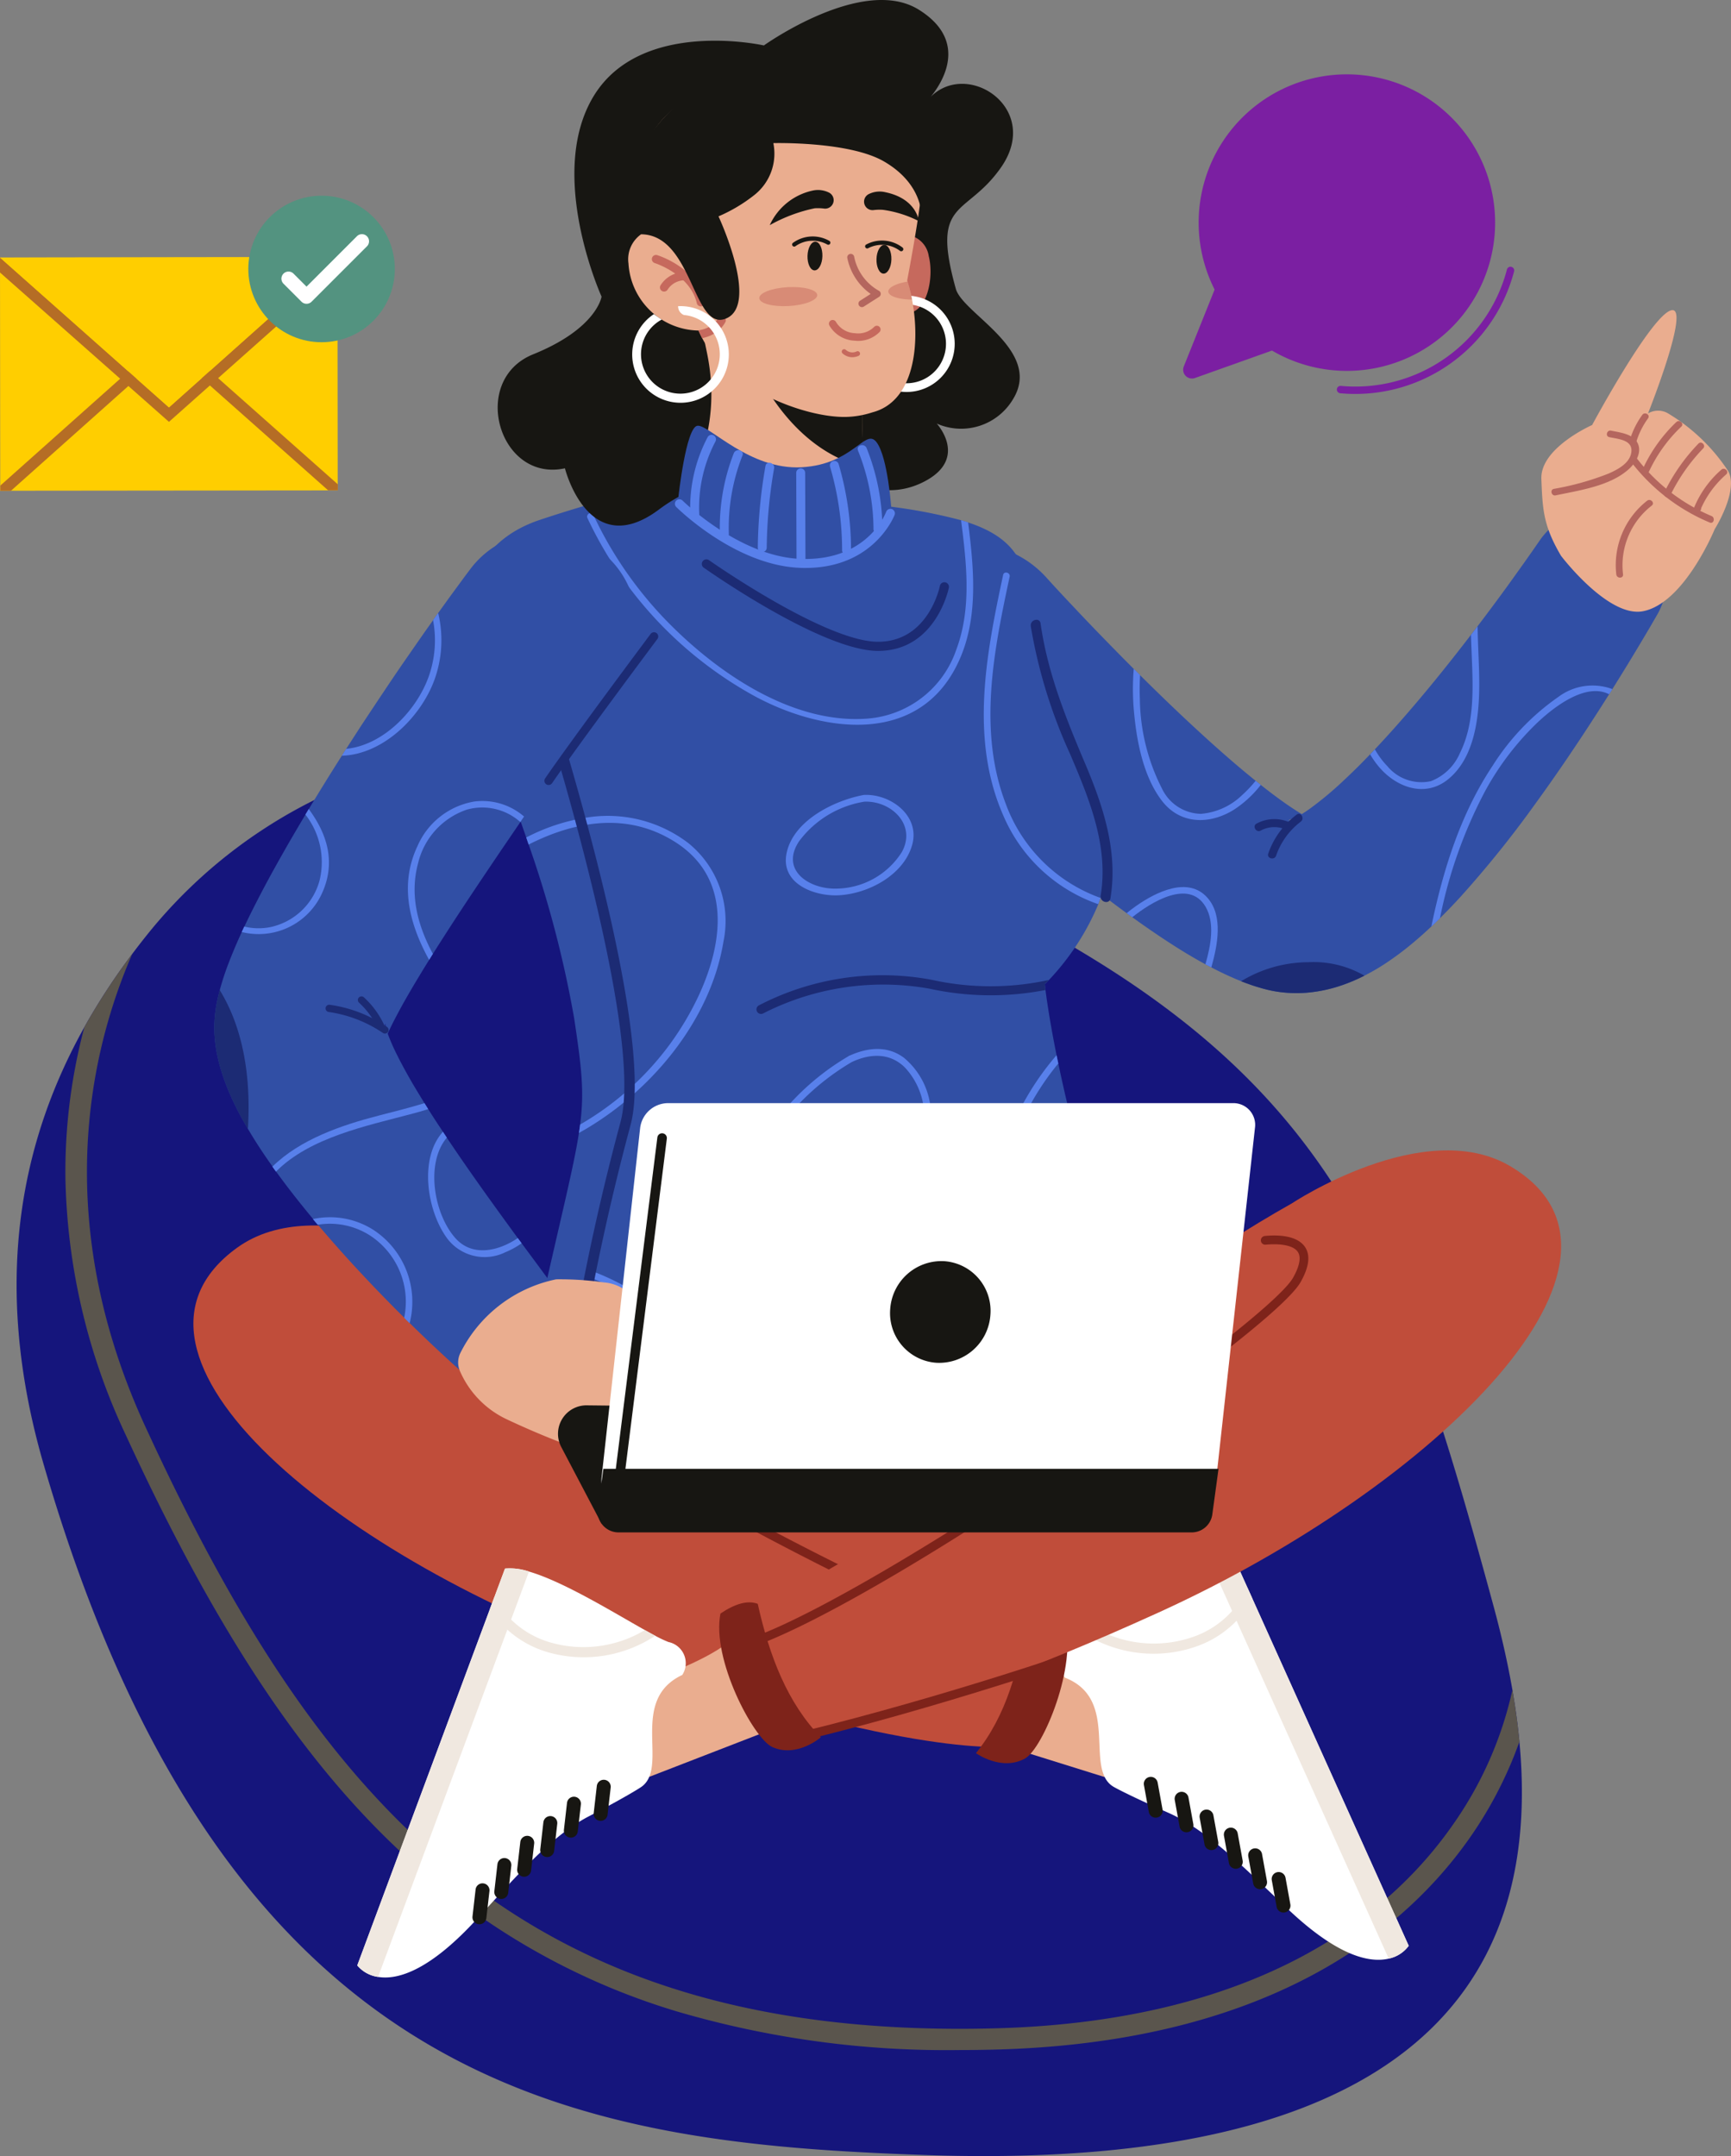 <svg xmlns="http://www.w3.org/2000/svg" width="167.327" height="208.361" viewBox="0 0 167.327 208.361">
  <rect x="0" y="0" width="167.327" height="208.361" fill="#808080" stroke="none"/>
  <g id="t2-02" transform="translate(-284.032 -3457)">
    <g id="Group_137454" data-name="Group 137454" transform="translate(284.032 3457)">
      <g id="Group_137062" data-name="Group 137062" transform="translate(114.369 7.183)">
        <g id="Group_137061" data-name="Group 137061">
          <g id="Group_137054" data-name="Group 137054" transform="translate(1.494)">
            <g id="Group_137053" data-name="Group 137053">
              <path id="Path_151857" data-name="Path 151857" d="M463.468,241.178a14.329,14.329,0,1,1-11.252-16.855A14.329,14.329,0,0,1,463.468,241.178Z" transform="translate(-435.082 -224.045)" fill="#7b1fa2"/>
            </g>
          </g>
          <g id="Group_137056" data-name="Group 137056" transform="translate(8.504 9.008)">
            <g id="Group_137055" data-name="Group 137055">
              <path id="Path_151858" data-name="Path 151858" d="M446.462,246.6a1.427,1.427,0,0,1-.278-.028,1.387,1.387,0,0,1-.956-.727l-1.6-3.118a1.386,1.386,0,1,1,2.468-1.263l.806,1.577,9.474-7.885a1.386,1.386,0,0,1,1.773,2.131l-10.806,8.992A1.382,1.382,0,0,1,446.462,246.6Z" transform="translate(-443.48 -234.836)" fill="#7b1fa2"/>
            </g>
          </g>
          <g id="Group_137058" data-name="Group 137058" transform="translate(14.858 18.596)">
            <g id="Group_137057" data-name="Group 137057">
              <path id="Path_151859" data-name="Path 151859" d="M467.878,246.322a.357.357,0,0,1,.345.448,15.867,15.867,0,0,1-16.793,11.779.369.369,0,0,1-.336-.312.354.354,0,0,1,.384-.4,15.155,15.155,0,0,0,16.056-11.25.356.356,0,0,1,.344-.268Z" transform="translate(-451.092 -246.322)" fill="#7b1fa2"/>
            </g>
          </g>
          <g id="Group_137060" data-name="Group 137060" transform="translate(0 19.322)">
            <g id="Group_137059" data-name="Group 137059">
              <path id="Path_151860" data-name="Path 151860" d="M436.928,247.192l-3.572,8.906a.853.853,0,0,0,1.079,1.121l9.47-3.377Z" transform="translate(-433.293 -247.192)" fill="#7b1fa2"/>
            </g>
          </g>
        </g>
      </g>
      <g id="Group_137077" data-name="Group 137077" transform="translate(0 18.913)">
        <g id="Group_137074" data-name="Group 137074" transform="translate(0 5.93)">
          <g id="Group_137063" data-name="Group 137063" transform="translate(0 0)">
            <rect id="Rectangle_35531" data-name="Rectangle 35531" width="32.622" height="22.534" transform="matrix(1, -0.001, 0.001, 1, 0, 0.047)" fill="#ffce00"/>
          </g>
          <g id="Group_137065" data-name="Group 137065" transform="translate(0.001 0.001)">
            <g id="Group_137064" data-name="Group 137064">
              <path id="Path_151861" data-name="Path 151861" d="M296.284,245.249l0,1.445,16.331,14.432,16.29-14.479,0-1.445-16.289,14.529Z" transform="translate(-296.284 -245.202)" fill="#b56d25"/>
            </g>
          </g>
          <g id="Group_137068" data-name="Group 137068" transform="translate(19.47 10.89)">
            <g id="Group_137067" data-name="Group 137067">
              <g id="Group_137066" data-name="Group 137066">
                <path id="Path_151862" data-name="Path 151862" d="M319.608,259.037l12.239,10.855h.945v-.574l-12.482-11.069Z" transform="translate(-319.608 -258.247)" fill="#b56d25"/>
              </g>
            </g>
          </g>
          <g id="Group_137071" data-name="Group 137071" transform="translate(0.032 10.901)">
            <g id="Group_137070" data-name="Group 137070">
              <g id="Group_137069" data-name="Group 137069">
                <path id="Path_151863" data-name="Path 151863" d="M296.321,269.442v.5l1.03,0,12.208-10.89-.7-.788Z" transform="translate(-296.321 -258.26)" fill="#b56d25"/>
              </g>
            </g>
          </g>
          <g id="Group_137073" data-name="Group 137073" transform="translate(0.001)">
            <g id="Group_137072" data-name="Group 137072">
              <path id="Path_151864" data-name="Path 151864" d="M328.906,245.2l-16.29,14.53-16.332-14.483Z" transform="translate(-296.284 -245.201)" fill="#ffce00"/>
            </g>
          </g>
        </g>
        <g id="Group_137076" data-name="Group 137076" transform="translate(24.005)">
          <circle id="Ellipse_5063" data-name="Ellipse 5063" cx="7.08" cy="7.08" r="7.08" fill="#539380"/>
          <g id="Group_137075" data-name="Group 137075" transform="translate(3.208 3.716)">
            <path id="Path_151865" data-name="Path 151865" d="M331.3,249.276h0a.686.686,0,0,1-.485-.2l-1.735-1.735a.687.687,0,1,1,.972-.971l1.249,1.25,4.869-4.869a.687.687,0,0,1,.972.972l-5.355,5.354A.687.687,0,0,1,331.3,249.276Z" transform="translate(-328.883 -242.548)" fill="#fff"/>
          </g>
        </g>
      </g>
      <g id="Group_137081" data-name="Group 137081" transform="translate(1.605 72.299)">
        <g id="Group_137078" data-name="Group 137078">
          <path id="Path_151866" data-name="Path 151866" d="M385.975,438.01c-33.14-1.163-67.416-5.683-85.158-66.749-5.274-18.153-1.843-31.9,3.945-42.259a62.945,62.945,0,0,1,4.627-7.071l0,0q.917-1.221,1.851-2.362a48.229,48.229,0,0,1,53.913-14.556c10.8,3.934,24.644,9.754,36.991,17.32,24.809,15.2,30.628,32.538,38.733,62.273.7,2.553,1.392,5.416,1.92,8.456.283,1.626.518,3.3.678,5.008C445.274,417.082,437.94,439.837,385.975,438.01Z" transform="translate(-298.206 -302.05)" fill="#15157c"/>
        </g>
        <g id="Group_137080" data-name="Group 137080" transform="translate(4.717 19.88)">
          <g id="Group_137079" data-name="Group 137079">
            <path id="Path_151867" data-name="Path 151867" d="M444.411,402a39.063,39.063,0,0,1-4.756,9.23c-6.267,8.979-19.316,19.828-45.895,20.528q-1.754.046-3.463.046A92.53,92.53,0,0,1,363,428.082a66.739,66.739,0,0,1-22.847-12.057c-11.386-9.186-20.77-22.626-30.42-43.574a60.928,60.928,0,0,1-5.875-24.924,54.34,54.34,0,0,1,1.836-14.59,62.945,62.945,0,0,1,4.627-7.071c-.411.95-.81,1.942-1.188,2.978-3.472,9.521-5.862,24.667,2.467,42.745,16.94,36.768,36.585,59.309,82.1,58.117,25.72-.676,38.267-11.059,44.26-19.652A36.081,36.081,0,0,0,443.733,397C444.016,398.622,444.251,400.3,444.411,402Z" transform="translate(-303.857 -325.866)" fill="#5a554d"/>
          </g>
        </g>
      </g>
      <g id="Group_137441" data-name="Group 137441" transform="translate(18.695 0)">
        <g id="Group_137085" data-name="Group 137085" transform="translate(25.209 114.079)">
          <g id="Group_137084" data-name="Group 137084">
            <g id="Group_137083" data-name="Group 137083">
              <g id="Group_137082" data-name="Group 137082">
                <path id="Path_151868" data-name="Path 151868" d="M376.756,385.153a25.127,25.127,0,0,0,6.858,3.074c18.635,5.929,35.722-3.641,35.722-3.641,1.033-5.1.394-10.9-1.326-13.026a1.871,1.871,0,0,0,.182-1.655l17.151-17.8c-9.752,8.082-21.816,10.727-31.208,16.4h0c-2.706,1.634-5.14,3.075-6.923,4.077-2.72,1.527-6.193,1.677-9.6,1.208a46.791,46.791,0,0,1-12.995-4.185s-21.358-9.681-25.362-9.358C346.142,360.5,362.9,377.99,376.756,385.153Z" transform="translate(-348.878 -352.101)" fill="#c04d3a"/>
              </g>
            </g>
          </g>
        </g>
        <g id="Group_137165" data-name="Group 137165" transform="translate(0 118.43)">
          <g id="Group_137155" data-name="Group 137155" transform="translate(75.09 32.29)">
            <g id="Group_137086" data-name="Group 137086" transform="translate(0 7.967)">
              <path id="Path_151869" data-name="Path 151869" d="M419.639,408.9s-5.5-1.579-7.186-3.364l-3.82,8.994,13,4.059S421.819,410.691,419.639,408.9Z" transform="translate(-408.634 -405.54)" fill="#eaad8f"/>
            </g>
            <g id="Group_137154" data-name="Group 137154" transform="translate(8.742)">
              <g id="Group_137088" data-name="Group 137088">
                <g id="Group_137087" data-name="Group 137087">
                  <path id="Path_151870" data-name="Path 151870" d="M452.753,433.318,435.943,396a5.727,5.727,0,0,0-2.294.443c-3.261,1.189-7.845,4.464-10.8,6.388-.344.227-.667.434-.962.615a11.956,11.956,0,0,1-1.247.7,2.087,2.087,0,0,0-1.114,3.261c5.4,2.108,1.777,8.885,4.723,10.56,0,0,1.255.728,5.255,2.49s8.029,6.007,11.756,9.487c4.808,4.5,7.828,5.023,9.559,4.613A3.2,3.2,0,0,0,452.753,433.318Z" transform="translate(-419.107 -395.996)" fill="#fff"/>
                </g>
              </g>
              <g id="Group_137089" data-name="Group 137089" transform="translate(14.542)">
                <path id="Path_151871" data-name="Path 151871" d="M455.632,433.318,438.822,396a5.727,5.727,0,0,0-2.294.443l17.17,38.111A3.2,3.2,0,0,0,455.632,433.318Z" transform="translate(-436.528 -395.996)" fill="#f0e8e0"/>
              </g>
              <g id="Group_137099" data-name="Group 137099" transform="translate(2.78 2.707)">
                <g id="Group_137098" data-name="Group 137098">
                  <g id="Group_137097" data-name="Group 137097">
                    <g id="Group_137096" data-name="Group 137096">
                      <g id="Group_137095" data-name="Group 137095">
                        <g id="Group_137094" data-name="Group 137094">
                          <g id="Group_137093" data-name="Group 137093">
                            <g id="Group_137092" data-name="Group 137092">
                              <g id="Group_137091" data-name="Group 137091">
                                <g id="Group_137090" data-name="Group 137090">
                                  <path id="Path_151872" data-name="Path 151872" d="M438.208,400.348l-.5-1.109a8.979,8.979,0,0,1-5.071,4.7,11.544,11.544,0,0,1-9.237-.564c-.344.227-.667.434-.962.615a12.539,12.539,0,0,0,10.555.857A9.929,9.929,0,0,0,438.208,400.348Z" transform="translate(-422.438 -399.239)" fill="#f0e8e0"/>
                                </g>
                              </g>
                            </g>
                          </g>
                        </g>
                      </g>
                    </g>
                  </g>
                </g>
              </g>
              <g id="Group_137108" data-name="Group 137108" transform="translate(11.024 22.442)">
                <g id="Group_137107" data-name="Group 137107">
                  <g id="Group_137106" data-name="Group 137106">
                    <g id="Group_137105" data-name="Group 137105">
                      <g id="Group_137104" data-name="Group 137104">
                        <g id="Group_137103" data-name="Group 137103">
                          <g id="Group_137102" data-name="Group 137102">
                            <g id="Group_137101" data-name="Group 137101">
                              <g id="Group_137100" data-name="Group 137100">
                                <path id="Path_151873" data-name="Path 151873" d="M433.6,423.276a.675.675,0,0,0-1.279.4l.472,2.591a.675.675,0,0,0,1.327-.241l-.472-2.592A.7.7,0,0,0,433.6,423.276Z" transform="translate(-432.314 -422.88)" fill="#171612"/>
                              </g>
                            </g>
                          </g>
                        </g>
                      </g>
                    </g>
                  </g>
                </g>
              </g>
              <g id="Group_137117" data-name="Group 137117" transform="translate(8.041 21)">
                <g id="Group_137116" data-name="Group 137116">
                  <g id="Group_137115" data-name="Group 137115">
                    <g id="Group_137114" data-name="Group 137114">
                      <g id="Group_137113" data-name="Group 137113">
                        <g id="Group_137112" data-name="Group 137112">
                          <g id="Group_137111" data-name="Group 137111">
                            <g id="Group_137110" data-name="Group 137110">
                              <g id="Group_137109" data-name="Group 137109">
                                <path id="Path_151874" data-name="Path 151874" d="M430.029,421.549a.674.674,0,0,0-1.278.4l.471,2.591a.674.674,0,1,0,1.327-.241l-.472-2.591A.7.7,0,0,0,430.029,421.549Z" transform="translate(-428.74 -421.153)" fill="#171612"/>
                              </g>
                            </g>
                          </g>
                        </g>
                      </g>
                    </g>
                  </g>
                </g>
              </g>
              <g id="Group_137126" data-name="Group 137126" transform="translate(13.43 24.162)">
                <g id="Group_137125" data-name="Group 137125">
                  <g id="Group_137124" data-name="Group 137124">
                    <g id="Group_137123" data-name="Group 137123">
                      <g id="Group_137122" data-name="Group 137122">
                        <g id="Group_137121" data-name="Group 137121">
                          <g id="Group_137120" data-name="Group 137120">
                            <g id="Group_137119" data-name="Group 137119">
                              <g id="Group_137118" data-name="Group 137118">
                                <path id="Path_151875" data-name="Path 151875" d="M436.485,425.337a.674.674,0,0,0-1.278.4l.471,2.592a.675.675,0,0,0,1.327-.241l-.472-2.592A.7.7,0,0,0,436.485,425.337Z" transform="translate(-435.195 -424.941)" fill="#171612"/>
                              </g>
                            </g>
                          </g>
                        </g>
                      </g>
                    </g>
                  </g>
                </g>
              </g>
              <g id="Group_137135" data-name="Group 137135" transform="translate(15.782 25.906)">
                <g id="Group_137134" data-name="Group 137134">
                  <g id="Group_137133" data-name="Group 137133">
                    <g id="Group_137132" data-name="Group 137132">
                      <g id="Group_137131" data-name="Group 137131">
                        <g id="Group_137130" data-name="Group 137130">
                          <g id="Group_137129" data-name="Group 137129">
                            <g id="Group_137128" data-name="Group 137128">
                              <g id="Group_137127" data-name="Group 137127">
                                <path id="Path_151876" data-name="Path 151876" d="M439.3,427.427a.674.674,0,0,0-1.278.4l.471,2.591a.675.675,0,1,0,1.327-.241l-.472-2.591A.674.674,0,0,0,439.3,427.427Z" transform="translate(-438.014 -427.03)" fill="#171612"/>
                              </g>
                            </g>
                          </g>
                        </g>
                      </g>
                    </g>
                  </g>
                </g>
              </g>
              <g id="Group_137144" data-name="Group 137144" transform="translate(18.131 27.905)">
                <g id="Group_137143" data-name="Group 137143">
                  <g id="Group_137142" data-name="Group 137142">
                    <g id="Group_137141" data-name="Group 137141">
                      <g id="Group_137140" data-name="Group 137140">
                        <g id="Group_137139" data-name="Group 137139">
                          <g id="Group_137138" data-name="Group 137138">
                            <g id="Group_137137" data-name="Group 137137">
                              <g id="Group_137136" data-name="Group 137136">
                                <path id="Path_151877" data-name="Path 151877" d="M442.118,429.821a.675.675,0,0,0-1.279.4l.472,2.592a.674.674,0,1,0,1.326-.242l-.471-2.591A.7.7,0,0,0,442.118,429.821Z" transform="translate(-440.828 -429.425)" fill="#171612"/>
                              </g>
                            </g>
                          </g>
                        </g>
                      </g>
                    </g>
                  </g>
                </g>
              </g>
              <g id="Group_137153" data-name="Group 137153" transform="translate(20.401 30.198)">
                <g id="Group_137152" data-name="Group 137152">
                  <g id="Group_137151" data-name="Group 137151">
                    <g id="Group_137150" data-name="Group 137150">
                      <g id="Group_137149" data-name="Group 137149">
                        <g id="Group_137148" data-name="Group 137148">
                          <g id="Group_137147" data-name="Group 137147">
                            <g id="Group_137146" data-name="Group 137146">
                              <g id="Group_137145" data-name="Group 137145">
                                <path id="Path_151878" data-name="Path 151878" d="M444.836,432.568a.674.674,0,0,0-1.278.4l.471,2.591a.675.675,0,0,0,1.327-.241l-.472-2.592A.7.7,0,0,0,444.836,432.568Z" transform="translate(-443.547 -432.172)" fill="#171612"/>
                              </g>
                            </g>
                          </g>
                        </g>
                      </g>
                    </g>
                  </g>
                </g>
              </g>
            </g>
          </g>
          <g id="Group_137158" data-name="Group 137158">
            <g id="Group_137157" data-name="Group 137157">
              <g id="Group_137156" data-name="Group 137156">
                <path id="Path_151879" data-name="Path 151879" d="M344.266,361.108s-13.517-7.294-21.347-1.656C308.6,369.763,332.9,389.6,360.686,399.285S397.5,407.65,397.5,407.65s6.038-1.661,3.9-11.447c0,0-16.02-6.09-24.355-12.47S363.024,369.535,344.266,361.108Z" transform="translate(-318.679 -357.313)" fill="#c04d3a"/>
              </g>
            </g>
          </g>
          <g id="Group_137161" data-name="Group 137161" transform="translate(24.468 6.688)">
            <g id="Group_137160" data-name="Group 137160">
              <g id="Group_137159" data-name="Group 137159">
                <path id="Path_151880" data-name="Path 151880" d="M405.159,400.374c-5.829-1.4-17.706-6.849-31.772-14.573-10.52-5.777-22.653-13.161-24.433-15.721-.962-1.384-1.2-2.515-.72-3.363.724-1.27,2.808-1.4,3.758-1.391a.423.423,0,0,1,.419.453h0a.42.42,0,0,1-.422.391c-.934-.006-2.559.154-3.021.965-.384.674.158,1.71.68,2.462,1.436,2.064,11.591,8.568,24.146,15.462,10.812,5.938,24.781,12.862,31.563,14.492Z" transform="translate(-347.991 -365.325)" fill="#7e231a"/>
              </g>
            </g>
          </g>
          <g id="Group_137164" data-name="Group 137164" transform="translate(75.644 37.366)">
            <g id="Group_137163" data-name="Group 137163">
              <g id="Group_137162" data-name="Group 137162">
                <path id="Path_151881" data-name="Path 151881" d="M414.192,402.3c-.656,5.144-1.989,9.819-4.895,13.405,0,0,2.488,1.791,4.76.506,1.736-.982,5.084-9.015,3.807-13.3C416.412,402.114,415.159,401.838,414.192,402.3Z" transform="translate(-409.297 -402.076)" fill="#7e231a"/>
              </g>
            </g>
          </g>
        </g>
        <g id="Group_137230" data-name="Group 137230" transform="translate(15.84 111.172)">
          <g id="Group_137219" data-name="Group 137219" transform="translate(0 40.384)">
            <g id="Group_137166" data-name="Group 137166" transform="translate(28.112 6.517)">
              <path id="Path_151882" data-name="Path 151882" d="M372.8,408.642s5.38-1.943,6.945-3.837l4.413,8.718-12.7,4.918S370.74,410.571,372.8,408.642Z" transform="translate(-371.331 -404.805)" fill="#eaad8f"/>
            </g>
            <g id="Group_137218" data-name="Group 137218">
              <g id="Group_137168" data-name="Group 137168">
                <g id="Group_137167" data-name="Group 137167">
                  <path id="Path_151883" data-name="Path 151883" d="M337.654,435.381l14.28-38.352a5.722,5.722,0,0,1,2.318.288c3.333.968,8.125,3.93,11.2,5.653.358.2.695.388,1,.549a11.831,11.831,0,0,0,1.29.61,2.088,2.088,0,0,1,1.329,3.18c-5.251,2.464-1.18,8.984-4.007,10.853,0,0-1.2.81-5.077,2.836s-7.609,6.529-11.1,10.251c-4.5,4.806-7.475,5.534-9.229,5.241A3.2,3.2,0,0,1,337.654,435.381Z" transform="translate(-337.654 -396.998)" fill="#fff"/>
                </g>
              </g>
              <g id="Group_137169" data-name="Group 137169">
                <path id="Path_151884" data-name="Path 151884" d="M337.654,435.381l14.28-38.352a5.722,5.722,0,0,1,2.318.288l-14.586,39.172A3.2,3.2,0,0,1,337.654,435.381Z" transform="translate(-337.654 -396.998)" fill="#f0e8e0"/>
              </g>
              <g id="Group_137179" data-name="Group 137179" transform="translate(12.823 2.804)">
                <g id="Group_137178" data-name="Group 137178">
                  <g id="Group_137177" data-name="Group 137177">
                    <g id="Group_137176" data-name="Group 137176">
                      <g id="Group_137175" data-name="Group 137175">
                        <g id="Group_137174" data-name="Group 137174">
                          <g id="Group_137173" data-name="Group 137173">
                            <g id="Group_137172" data-name="Group 137172">
                              <g id="Group_137171" data-name="Group 137171">
                                <g id="Group_137170" data-name="Group 137170">
                                  <path id="Path_151885" data-name="Path 151885" d="M353.015,401.5l.425-1.139a8.98,8.98,0,0,0,5.373,4.348,11.543,11.543,0,0,0,9.179-1.18c.358.2.695.388,1,.549a12.538,12.538,0,0,1-10.475,1.561A9.93,9.93,0,0,1,353.015,401.5Z" transform="translate(-353.015 -400.357)" fill="#f0e8e0"/>
                                </g>
                              </g>
                            </g>
                          </g>
                        </g>
                      </g>
                    </g>
                  </g>
                </g>
              </g>
              <g id="Group_137180" data-name="Group 137180" transform="translate(19.977 22.068)">
                <path id="Path_151886" data-name="Path 151886" d="M361.925,423.873a.675.675,0,0,1,1.3.312l-.3,2.618a.674.674,0,1,1-1.34-.153l.3-2.617A.728.728,0,0,1,361.925,423.873Z" transform="translate(-361.586 -423.435)" fill="#171612"/>
              </g>
              <g id="Group_137189" data-name="Group 137189" transform="translate(22.858 20.431)">
                <g id="Group_137188" data-name="Group 137188">
                  <g id="Group_137187" data-name="Group 137187">
                    <g id="Group_137186" data-name="Group 137186">
                      <g id="Group_137185" data-name="Group 137185">
                        <g id="Group_137184" data-name="Group 137184">
                          <g id="Group_137183" data-name="Group 137183">
                            <g id="Group_137182" data-name="Group 137182">
                              <g id="Group_137181" data-name="Group 137181">
                                <path id="Path_151887" data-name="Path 151887" d="M365.377,421.911a.675.675,0,0,1,1.3.312l-.3,2.617a.675.675,0,1,1-1.341-.152l.3-2.618A.708.708,0,0,1,365.377,421.911Z" transform="translate(-365.037 -421.473)" fill="#171612"/>
                              </g>
                            </g>
                          </g>
                        </g>
                      </g>
                    </g>
                  </g>
                </g>
              </g>
              <g id="Group_137198" data-name="Group 137198" transform="translate(17.692 23.946)">
                <g id="Group_137197" data-name="Group 137197">
                  <g id="Group_137196" data-name="Group 137196">
                    <g id="Group_137195" data-name="Group 137195">
                      <g id="Group_137194" data-name="Group 137194">
                        <g id="Group_137193" data-name="Group 137193">
                          <g id="Group_137192" data-name="Group 137192">
                            <g id="Group_137191" data-name="Group 137191">
                              <g id="Group_137190" data-name="Group 137190">
                                <path id="Path_151888" data-name="Path 151888" d="M359.189,426.122a.674.674,0,0,1,1.3.312l-.3,2.617a.674.674,0,1,1-1.34-.152l.3-2.617A.678.678,0,0,1,359.189,426.122Z" transform="translate(-358.849 -425.684)" fill="#171612"/>
                              </g>
                            </g>
                          </g>
                        </g>
                      </g>
                    </g>
                  </g>
                </g>
              </g>
              <g id="Group_137207" data-name="Group 137207" transform="translate(15.462 25.843)">
                <g id="Group_137206" data-name="Group 137206">
                  <g id="Group_137205" data-name="Group 137205">
                    <g id="Group_137204" data-name="Group 137204">
                      <g id="Group_137203" data-name="Group 137203">
                        <g id="Group_137202" data-name="Group 137202">
                          <g id="Group_137201" data-name="Group 137201">
                            <g id="Group_137200" data-name="Group 137200">
                              <g id="Group_137199" data-name="Group 137199">
                                <path id="Path_151889" data-name="Path 151889" d="M356.516,428.4a.675.675,0,0,1,1.3.312l-.3,2.617a.674.674,0,1,1-1.34-.152l.3-2.617A.671.671,0,0,1,356.516,428.4Z" transform="translate(-356.177 -427.957)" fill="#171612"/>
                              </g>
                            </g>
                          </g>
                        </g>
                      </g>
                    </g>
                  </g>
                </g>
              </g>
              <g id="Group_137216" data-name="Group 137216" transform="translate(13.251 27.995)">
                <g id="Group_137215" data-name="Group 137215">
                  <g id="Group_137214" data-name="Group 137214">
                    <g id="Group_137213" data-name="Group 137213">
                      <g id="Group_137212" data-name="Group 137212">
                        <g id="Group_137211" data-name="Group 137211">
                          <g id="Group_137210" data-name="Group 137210">
                            <g id="Group_137209" data-name="Group 137209">
                              <g id="Group_137208" data-name="Group 137208">
                                <path id="Path_151890" data-name="Path 151890" d="M353.868,430.972a.675.675,0,0,1,1.3.312l-.3,2.617a.674.674,0,1,1-1.34-.152l.3-2.617A.682.682,0,0,1,353.868,430.972Z" transform="translate(-353.528 -430.534)" fill="#171612"/>
                              </g>
                            </g>
                          </g>
                        </g>
                      </g>
                    </g>
                  </g>
                </g>
              </g>
              <g id="Group_137217" data-name="Group 137217" transform="translate(11.14 30.434)">
                <path id="Path_151891" data-name="Path 151891" d="M351.339,433.9a.675.675,0,0,1,1.3.312l-.3,2.617a.674.674,0,1,1-1.34-.152l.3-2.618A.674.674,0,0,1,351.339,433.9Z" transform="translate(-351 -433.457)" fill="#171612"/>
              </g>
            </g>
          </g>
          <g id="Group_137222" data-name="Group 137222" transform="translate(36.499)">
            <g id="Group_137221" data-name="Group 137221">
              <g id="Group_137220" data-name="Group 137220">
                <path id="Path_151892" data-name="Path 151892" d="M435.212,353.746s12.791-8.5,21.105-3.608c15.2,8.954-7.169,30.935-33.954,43.13s-35.892,11.707-35.892,11.707-6.165-1.1-4.929-11.041c0,0,15.394-7.534,23.108-14.652S417.3,363.858,435.212,353.746Z" transform="translate(-381.378 -348.619)" fill="#c04d3a"/>
              </g>
            </g>
          </g>
          <g id="Group_137224" data-name="Group 137224" transform="translate(43.365 49.237)">
            <g id="Group_137223" data-name="Group 137223">
              <path id="Path_151893" data-name="Path 151893" d="M413.178,407.6c-1.475.485-2.975.972-4.523,1.459-5.992,1.887-12.834,3.861-19.031,5.382l-.022.887c5.595-1.364,12.162-3.214,19.306-5.463,1.395-.439,2.819-.9,4.246-1.371Z" transform="translate(-389.603 -407.603)" fill="#7e231a"/>
            </g>
          </g>
          <g id="Group_137226" data-name="Group 137226" transform="translate(37.728 8.226)">
            <g id="Group_137225" data-name="Group 137225">
              <path id="Path_151894" data-name="Path 151894" d="M383.122,398.3c5.676-1.929,17-8.443,30.3-17.425,9.946-6.718,21.35-15.183,22.888-17.9.831-1.466.968-2.614.409-3.415-.837-1.2-2.925-1.137-3.87-1.04a.423.423,0,0,0-.376.49h0a.421.421,0,0,0,.457.351c.93-.092,2.563-.082,3.1.684.444.635,0,1.717-.452,2.513-1.24,2.188-10.756,9.595-22.626,17.612-10.222,6.9-23.5,15.081-30.1,17.326Z" transform="translate(-382.85 -358.473)" fill="#7e231a"/>
            </g>
          </g>
          <g id="Group_137229" data-name="Group 137229" transform="translate(34.989 43.681)">
            <g id="Group_137228" data-name="Group 137228">
              <g id="Group_137227" data-name="Group 137227">
                <path id="Path_151895" data-name="Path 151895" d="M383.293,401.086c1.125,5.063,2.882,9.6,6.1,12.9,0,0-2.312,2.013-4.693.941-1.819-.818-5.889-8.511-5.012-12.9C381.065,401.1,382.287,400.714,383.293,401.086Z" transform="translate(-379.57 -400.947)" fill="#7e231a"/>
              </g>
            </g>
          </g>
        </g>
        <g id="Group_137440" data-name="Group 137440" transform="translate(2.01)">
          <g id="Group_137306" data-name="Group 137306" transform="translate(24.148 29.97)">
            <g id="Group_137231" data-name="Group 137231" transform="translate(39.079 19.335)">
              <path id="Path_151896" data-name="Path 151896" d="M471.11,275.7a6.721,6.721,0,0,0-9.353,1.7l-.089.127-.7,1.008-.73,1.037-1.485,2.075q-1.49,2.056-3.028,4.075a.148.148,0,0,1-.018.024c-.207.27-.41.538-.623.808v0c-1.858,2.424-3.761,4.8-5.711,7.073-1.174,1.37-2.367,2.711-3.574,3.988-.153.161-.306.322-.46.483-.86.9-1.73,1.76-2.6,2.57a33.176,33.176,0,0,1-3.273,2.72c-.253.179-.5.342-.73.486-.427-.255-.911-.571-1.412-.915-.566-.392-1.159-.826-1.755-1.283q-.4-.307-.8-.627c-.165-.131-.331-.261-.5-.4-2-1.608-4.027-3.407-6.026-5.258q-2.594-2.408-5.147-4.953c-.2-.2-.41-.4-.612-.608q-.741-.739-1.477-1.488-1.787-1.813-3.546-3.661l-1.745-1.852-.861-.928-.819-.9-.069-.076c-.15-.161-.3-.32-.467-.472A9.873,9.873,0,1,0,399.9,294.772l1.028.976,1,.937,2,1.845q2.006,1.833,4.042,3.631c2.72,2.4,5.491,4.759,8.366,7.076,1.775,1.422,3.574,2.827,5.469,4.208.181.133.361.264.544.394,1.018.735,2.065,1.462,3.154,2.18.836.549,1.7,1.1,2.62,1.636q.627.369,1.3.734c.187.1.379.2.573.3q.538.284,1.122.564c.551.26,1.11.516,1.755.769.013.007.028.011.041.018.168.063.322.126.5.189l.536.19c.172.061.386.124.579.183l.3.089.2.057.281.072a11.556,11.556,0,0,0,2.18.329c.357.024.682.024,1.02.019.315-.01.649-.026.942-.058a13.962,13.962,0,0,0,3.119-.684,16.71,16.71,0,0,0,2.219-.941l.092-.046c.675-.346,1.276-.7,1.834-1.063a29.032,29.032,0,0,0,2.907-2.176c.573-.486,1.115-.969,1.632-1.457.287-.27.563-.538.836-.808.71-.7,1.377-1.4,2.023-2.106a103.194,103.194,0,0,0,7.135-8.867c2.172-2.986,4.206-6,6.164-9.05q.52-.81,1.033-1.623c.107-.165.211-.333.316-.5q.775-1.236,1.533-2.477.706-1.157,1.4-2.324l.695-1.174.706-1.218A6.746,6.746,0,0,0,471.11,275.7Zm-33.5,28.751c-.114.037-.174.037-.126,0l.022-.013a.185.185,0,0,1,.037-.018c.02-.007.068-.028.1-.038a1.831,1.831,0,0,1,.294-.068A2.67,2.67,0,0,1,437.614,304.452Z" transform="translate(-396.831 -274.504)" fill="#314fa5"/>
            </g>
            <g id="Group_137233" data-name="Group 137233" transform="translate(64.658 34.667)">
              <g id="Group_137232" data-name="Group 137232">
                <path id="Path_151897" data-name="Path 151897" d="M439.835,304.087a10.588,10.588,0,0,1-2.6,2.4c-2.321,1.444-5.155,1.448-6.928-.827-1.842-2.37-2.485-5.855-2.74-8.767a23.834,23.834,0,0,1-.011-4.025c.2.2.407.407.612.608a22.528,22.528,0,0,0-.022,2.278,19.519,19.519,0,0,0,2.141,8.695,4.259,4.259,0,0,0,3.763,2.435,6.48,6.48,0,0,0,3.982-1.812,12.131,12.131,0,0,0,1.309-1.385C439.5,303.826,439.67,303.956,439.835,304.087Z" transform="translate(-427.473 -292.872)" fill="#5880eb"/>
              </g>
            </g>
            <g id="Group_137235" data-name="Group 137235" transform="translate(64.052 55.75)">
              <g id="Group_137234" data-name="Group 137234">
                <path id="Path_151898" data-name="Path 151898" d="M434.934,325.9c-.194-.1-.386-.2-.573-.3.531-1.827.932-4.008.015-5.567-1.608-2.736-5.3-.407-7.085,1.017-.183-.13-.363-.261-.544-.394q.461-.379.952-.72c1.862-1.3,5.005-2.9,6.881-.745C436.106,320.945,435.529,323.789,434.934,325.9Z" transform="translate(-426.747 -318.128)" fill="#5880eb"/>
              </g>
            </g>
            <g id="Group_137237" data-name="Group 137237" transform="translate(87.592 30.553)">
              <g id="Group_137236" data-name="Group 137236">
                <path id="Path_151899" data-name="Path 151899" d="M465.48,294.49c-.091,2.869-.64,6.36-3.034,8.271-2.267,1.807-5.094.7-6.756-1.362a8.6,8.6,0,0,1-.743-1.078c.154-.161.307-.322.46-.483a7.689,7.689,0,0,0,1.191,1.609,4.284,4.284,0,0,0,4.226,1.464,5.017,5.017,0,0,0,2.8-2.712c1.341-2.685,1.283-5.854,1.169-8.777-.035-.882-.073-1.764-.1-2.645v0c.213-.27.416-.538.623-.808a.151.151,0,0,0,.018-.024C465.358,290.123,465.547,292.308,465.48,294.49Z" transform="translate(-454.947 -287.943)" fill="#5880eb"/>
              </g>
            </g>
            <g id="Group_137239" data-name="Group 137239" transform="translate(93.504 36.246)">
              <g id="Group_137238" data-name="Group 137238">
                <path id="Path_151900" data-name="Path 151900" d="M479.535,295.143c-.1.165-.209.333-.316.5-2.248-1.161-5.327,1.218-6.928,2.73A27.169,27.169,0,0,0,467.23,305a45.058,45.058,0,0,0-4.365,12.286c-.272.27-.548.538-.836.808,1.139-5.468,2.807-10.853,5.922-15.538a23.161,23.161,0,0,1,6.379-6.673A5.506,5.506,0,0,1,479.535,295.143Z" transform="translate(-462.029 -294.763)" fill="#5880eb"/>
              </g>
            </g>
            <g id="Group_137240" data-name="Group 137240" transform="translate(75.116 63.015)">
              <path id="Path_151901" data-name="Path 151901" d="M451.924,328.136a16.7,16.7,0,0,1-2.219.941,13.956,13.956,0,0,1-3.12.684c-.294.033-.627.048-.942.058-.338.005-.663.005-1.02-.019a11.559,11.559,0,0,1-2.18-.329l-.281-.072-.2-.057-.3-.089c-.194-.058-.407-.122-.579-.183l-.536-.19c-.179-.063-.333-.126-.5-.189-.012-.007-.028-.011-.041-.018a12.575,12.575,0,0,1,6.482-1.838A9.791,9.791,0,0,1,451.924,328.136Z" transform="translate(-440.002 -326.832)" fill="#1c2b74"/>
            </g>
            <g id="Group_137242" data-name="Group 137242" transform="translate(77.72 48.678)">
              <g id="Group_137241" data-name="Group 137241">
                <path id="Path_151902" data-name="Path 151902" d="M445.892,309.733a7.939,7.939,0,0,0-2.747,3.76c-.167.477.59.683.756.209a7.009,7.009,0,0,1,2.387-3.291c.4-.3.007-.982-.4-.677Z" transform="translate(-443.121 -309.656)" fill="#1c2b74"/>
              </g>
            </g>
            <g id="Group_137244" data-name="Group 137244" transform="translate(76.416 49.19)">
              <g id="Group_137243" data-name="Group 137243">
                <path id="Path_151903" data-name="Path 151903" d="M442.15,311.38a2.769,2.769,0,0,1,2.4-.119c.458.2.859-.481.4-.678a3.62,3.62,0,0,0-3.191.118c-.446.236-.05.913.4.678Z" transform="translate(-441.559 -310.27)" fill="#1c2b74"/>
              </g>
            </g>
            <g id="Group_137251" data-name="Group 137251" transform="translate(0 17.059)">
              <g id="Group_137250" data-name="Group 137250">
                <g id="Group_137249" data-name="Group 137249">
                  <g id="Group_137248" data-name="Group 137248">
                    <g id="Group_137247" data-name="Group 137247">
                      <g id="Group_137246" data-name="Group 137246">
                        <g id="Group_137245" data-name="Group 137245">
                          <path id="Path_151904" data-name="Path 151904" d="M413.608,349.781a31.775,31.775,0,0,1-9.017,6.536q-.307.155-.616.3a37.878,37.878,0,0,1-6.237,2.272,48.485,48.485,0,0,1-22.261.533c-.275-.056-.549-.114-.821-.175a49.122,49.122,0,0,1-5.99-1.752,42.317,42.317,0,0,1-7.112-3.345c-.312-.182-.62-.371-.927-.567a35.606,35.606,0,0,1-3.241-2.294c2.052-9.153,3.228-13.726,3.739-17.046.043-.281.083-.551.114-.814.417-3.225.149-5.43-.571-10.25a105.615,105.615,0,0,0-4.4-16.809c-.077-.227-.154-.454-.235-.681-.2-.576-.4-1.156-.609-1.732-.1-.285-.207-.569-.312-.855-.774-2.112-1.606-4.217-2.479-6.244-3.8-8.851-4.408-18.825,4.726-21.872,5.969-1.99,11.156-3.2,11.156-3.2l21,1.738a51.975,51.975,0,0,1,8.554,1.5c.234.07.463.142.681.216,5.958,1.988,5.787,5.38,7.13,12.481,1.829,9.667,7.121,18.591,5.815,23.3-.05.17-.1.341-.155.51-.066.205-.138.407-.212.608a24.35,24.35,0,0,1-4.771,7.319c-.247.265-.393.409-.393.409l.007.063c.016.157.033.324.056.5.083.668.2,1.457.346,2.355.216,1.311.459,2.634.725,3.948.056.268.11.536.169.8a150.71,150.71,0,0,0,5.571,19.779Q413.325,348.547,413.608,349.781Z" transform="translate(-350.016 -271.778)" fill="#314fa5"/>
                        </g>
                      </g>
                    </g>
                  </g>
                </g>
              </g>
            </g>
            <g id="Group_137253" data-name="Group 137253" transform="translate(54.779 29.926)">
              <g id="Group_137252" data-name="Group 137252">
                <path id="Path_151905" data-name="Path 151905" d="M415.644,287.807a49.079,49.079,0,0,0,3.777,12.3c1.851,4.334,3.778,8.933,2.979,13.746-.1.617.842.882.945.26.753-4.538-.7-8.909-2.452-13.044-1.862-4.391-3.627-8.771-4.3-13.525-.089-.622-1.033-.357-.945.26Z" transform="translate(-415.638 -287.192)" fill="#1c2b74"/>
              </g>
            </g>
            <g id="Group_137268" data-name="Group 137268" transform="translate(6.013 19.605)">
              <g id="Group_137255" data-name="Group 137255" transform="translate(44.231 5.754)">
                <g id="Group_137254" data-name="Group 137254">
                  <path id="Path_151906" data-name="Path 151906" d="M421.483,313.165c-.065.205-.137.407-.211.608a15.506,15.506,0,0,1-9.124-8.444c-3.33-7.444-1.71-15.723-.072-23.372.087-.412.719-.235.629.174-1.536,7.174-3.09,14.867-.366,21.963A15.218,15.218,0,0,0,421.483,313.165Z" transform="translate(-410.206 -281.721)" fill="#5880eb"/>
                </g>
              </g>
              <g id="Group_137257" data-name="Group 137257" transform="translate(0 29.281)">
                <g id="Group_137256" data-name="Group 137256">
                  <path id="Path_151907" data-name="Path 151907" d="M376.291,322.017c-1.268,7.8-7.218,14.778-13.977,18.524.044-.281.083-.551.116-.815a28.306,28.306,0,0,0,8.673-7.758c4.077-5.563,7.767-15.044.416-19.609-4.583-2.848-9.6-1.952-14.066.307-.077-.226-.153-.452-.234-.68a18.847,18.847,0,0,1,6.171-1.975,12.834,12.834,0,0,1,9.481,2.5A9.689,9.689,0,0,1,376.291,322.017Z" transform="translate(-357.219 -309.906)" fill="#5880eb"/>
                </g>
              </g>
              <g id="Group_137259" data-name="Group 137259" transform="translate(44.848 52.396)">
                <g id="Group_137258" data-name="Group 137258">
                  <path id="Path_151908" data-name="Path 151908" d="M416.65,339.529a25.987,25.987,0,0,0-4.04,22.508,26.629,26.629,0,0,0,2.049,5.155q-.307.155-.616.3a27.46,27.46,0,0,1-2.528-18.2,26.6,26.6,0,0,1,5.848-11.692c.056.268.11.536.169.8C417.226,338.769,416.933,339.143,416.65,339.529Z" transform="translate(-410.944 -337.597)" fill="#5880eb"/>
                </g>
              </g>
              <g id="Group_137261" data-name="Group 137261" transform="translate(6.143 73.31)">
                <g id="Group_137260" data-name="Group 137260">
                  <path id="Path_151909" data-name="Path 151909" d="M377.883,374.435c-.275-.056-.549-.114-.821-.175A23.439,23.439,0,0,0,364.8,363.3c-.387-.151-.219-.781.175-.63a24.122,24.122,0,0,1,12.764,11.469C377.786,374.24,377.833,374.336,377.883,374.435Z" transform="translate(-364.577 -362.65)" fill="#5880eb"/>
                </g>
              </g>
              <g id="Group_137263" data-name="Group 137263" transform="translate(20.112 51.8)">
                <g id="Group_137262" data-name="Group 137262">
                  <path id="Path_151910" data-name="Path 151910" d="M392.394,337.557a24.289,24.289,0,0,0-8.958,9.131c-1.62,3.065-3.578,8.12-.507,10.944,3.486,3.207,8.41.466,11.263-2.16,3.245-2.987,6.206-7.544,6.136-12.106a7.237,7.237,0,0,0-2.608-5.63c-1.631-1.224-3.568-.992-5.327-.18-.382.176-.05.74.33.564,1.765-.815,3.673-.879,5.113.581a6.974,6.974,0,0,1,1.827,5.226c-.189,3.975-2.659,7.88-5.429,10.6-2.645,2.6-7.565,5.8-10.958,2.527-2.745-2.65-.647-7.535.862-10.3a23.7,23.7,0,0,1,8.585-8.64c.356-.221.029-.786-.33-.564Z" transform="translate(-381.313 -336.883)" fill="#5880eb"/>
                </g>
              </g>
              <g id="Group_137265" data-name="Group 137265" transform="translate(5.888)">
                <g id="Group_137264" data-name="Group 137264">
                  <path id="Path_151911" data-name="Path 151911" d="M399.781,289.986c-4.06,7.39-13.168,5.911-19.424,2.483a38.1,38.1,0,0,1-16.05-17.143c-.179-.376.386-.71.564-.329a37.541,37.541,0,0,0,7.094,10.265c4.862,4.988,12.136,10.009,19.441,9.434a9.863,9.863,0,0,0,8.538-6.619c1.52-4.019,1.006-8.394.477-12.552.235.069.464.141.682.215C401.7,280.509,402.183,285.608,399.781,289.986Z" transform="translate(-364.273 -274.828)" fill="#5880eb"/>
                </g>
              </g>
              <g id="Group_137267" data-name="Group 137267" transform="translate(25.095 27.242)">
                <g id="Group_137266" data-name="Group 137266">
                  <path id="Path_151912" data-name="Path 151912" d="M394.762,307.48c-2.838.54-6.756,2.467-7.407,5.619-.613,2.966,2.715,4.207,5.1,4.064,2.819-.169,6.2-1.941,7.033-4.84.811-2.816-2.048-4.973-4.637-4.855-.419.018-.422.672,0,.653,2.624-.119,5.1,2.247,3.639,4.877a7.6,7.6,0,0,1-6.371,3.525c-2.563.045-5.4-1.759-3.569-4.559a9.824,9.824,0,0,1,6.388-3.855c.412-.078.238-.708-.174-.629Z" transform="translate(-387.281 -307.463)" fill="#5880eb"/>
                </g>
              </g>
            </g>
            <g id="Group_137270" data-name="Group 137270" transform="translate(6.022 32.834)">
              <g id="Group_137269" data-name="Group 137269">
                <path id="Path_151913" data-name="Path 151913" d="M367.31,336.581c-1.838,6.835-3.354,13.7-4.564,20.689q-.468-.273-.927-.567c1.2-6.883,2.7-13.648,4.514-20.386,2.567-9.539-8.961-44.621-9.078-44.977a.506.506,0,1,1,.96-.317C358.694,292.479,369.954,326.749,367.31,336.581Z" transform="translate(-357.229 -290.676)" fill="#1c2b74"/>
              </g>
            </g>
            <g id="Group_137276" data-name="Group 137276" transform="translate(18.919 89.398)">
              <g id="Group_137275" data-name="Group 137275">
                <g id="Group_137274" data-name="Group 137274">
                  <g id="Group_137273" data-name="Group 137273">
                    <g id="Group_137272" data-name="Group 137272">
                      <g id="Group_137271" data-name="Group 137271">
                        <path id="Path_151914" data-name="Path 151914" d="M401.843,365.32a43.245,43.245,0,0,1-14.268,1.859,65.874,65.874,0,0,1-14.517-1.973.517.517,0,1,1,.277-1,64.858,64.858,0,0,0,14.286,1.936c7.19.152,17.127-1.035,23.64-7.557a.517.517,0,0,1,.732.731A25.1,25.1,0,0,1,401.843,365.32Z" transform="translate(-372.679 -358.437)" fill="#1c2b74"/>
                      </g>
                    </g>
                  </g>
                </g>
              </g>
            </g>
            <g id="Group_137283" data-name="Group 137283" transform="translate(28.272 64.259)">
              <g id="Group_137282" data-name="Group 137282">
                <g id="Group_137281" data-name="Group 137281">
                  <g id="Group_137280" data-name="Group 137280">
                    <g id="Group_137279" data-name="Group 137279">
                      <g id="Group_137278" data-name="Group 137278">
                        <g id="Group_137277" data-name="Group 137277">
                          <path id="Path_151915" data-name="Path 151915" d="M411.764,329.265c.016.157.036.322.058.5a27.691,27.691,0,0,1-11.211-.126,25.506,25.506,0,0,0-16.064,2.382.431.431,0,0,1-.219.059.441.441,0,0,1-.221-.825,25.965,25.965,0,0,1,16.674-2.484,26.308,26.308,0,0,0,11.37.024c-.247.265-.394.409-.394.409Z" transform="translate(-383.884 -328.321)" fill="#1c2b74"/>
                        </g>
                      </g>
                    </g>
                  </g>
                </g>
              </g>
            </g>
            <g id="Group_137289" data-name="Group 137289" transform="translate(22.987 24.086)">
              <g id="Group_137288" data-name="Group 137288">
                <g id="Group_137287" data-name="Group 137287">
                  <g id="Group_137286" data-name="Group 137286">
                    <g id="Group_137285" data-name="Group 137285">
                      <g id="Group_137284" data-name="Group 137284">
                        <path id="Path_151916" data-name="Path 151916" d="M394.586,289.044c-5.388,0-16.38-7.716-16.845-8.044a.442.442,0,1,1,.51-.723c.112.079,11.227,7.883,16.335,7.883,4.887,0,5.97-5.338,5.98-5.393a.442.442,0,0,1,.869.167C401.424,282.995,400.2,289.044,394.586,289.044Z" transform="translate(-377.553 -280.196)" fill="#1c2b74"/>
                      </g>
                    </g>
                  </g>
                </g>
              </g>
            </g>
            <g id="Group_137305" data-name="Group 137305" transform="translate(104.145)">
              <g id="Group_137290" data-name="Group 137290">
                <path id="Path_151917" data-name="Path 151917" d="M491.528,272.517s-2.938,7.168-6.94,7.926c-3.369.639-7.913-5.358-7.913-5.358-1.7-2.883-1.786-4.43-1.9-7.432s4.907-5.207,4.907-5.207,5.68-10.561,7.636-11.085-2.235,9.966-2.235,9.966a1.922,1.922,0,0,1,1.841-.061,18.024,18.024,0,0,1,5.895,5.608C493.907,268.757,491.528,272.517,491.528,272.517Z" transform="translate(-474.777 -251.342)" fill="#eaad8f"/>
              </g>
              <g id="Group_137292" data-name="Group 137292" transform="translate(0.975 11.64)">
                <g id="Group_137291" data-name="Group 137291">
                  <path id="Path_151918" data-name="Path 151918" d="M476.352,271.549c2.3-.489,5.221-.89,7.045-2.513.674-.6,1.337-1.65.864-2.559-.458-.881-1.7-1-2.553-1.182-.409-.089-.583.538-.174.628.877.191,2.264.257,2.134,1.425-.119,1.074-1.288,1.688-2.181,2.085a26.7,26.7,0,0,1-5.309,1.488c-.41.087-.236.715.174.628Z" transform="translate(-475.945 -265.287)" fill="#b4665e"/>
                </g>
              </g>
              <g id="Group_137294" data-name="Group 137294" transform="translate(8.595 14.183)">
                <g id="Group_137293" data-name="Group 137293">
                  <path id="Path_151919" data-name="Path 151919" d="M485.138,268.8a18.645,18.645,0,0,0,7.616,5.879c.386.163.554-.467.174-.628a17.827,17.827,0,0,1-7.227-5.58c-.252-.328-.819,0-.563.329Z" transform="translate(-485.073 -268.333)" fill="#b4665e"/>
                </g>
              </g>
              <g id="Group_137296" data-name="Group 137296" transform="translate(7.199 18.348)">
                <g id="Group_137295" data-name="Group 137295">
                  <path id="Path_151920" data-name="Path 151920" d="M486.417,273.4a7.889,7.889,0,0,0-2.972,7.115c.041.413.693.417.652,0a7.3,7.3,0,0,1,2.781-6.655c.326-.265-.138-.723-.461-.461Z" transform="translate(-483.402 -273.322)" fill="#b4665e"/>
                </g>
              </g>
              <g id="Group_137298" data-name="Group 137298" transform="translate(9.756 10.727)">
                <g id="Group_137297" data-name="Group 137297">
                  <path id="Path_151921" data-name="Path 151921" d="M487.068,269.158a14.34,14.34,0,0,1,3.155-4.423c.321-.27-.142-.729-.461-.461a14.821,14.821,0,0,0-3.257,4.555c-.2.371.366.7.563.329Z" transform="translate(-486.464 -264.193)" fill="#b4665e"/>
                </g>
              </g>
              <g id="Group_137300" data-name="Group 137300" transform="translate(11.852 12.804)">
                <g id="Group_137299" data-name="Group 137299">
                  <path id="Path_151922" data-name="Path 151922" d="M489.572,271.811a17.815,17.815,0,0,1,3.19-4.569c.289-.3-.171-.766-.461-.461a18.349,18.349,0,0,0-3.291,4.7c-.18.376.381.708.562.329Z" transform="translate(-488.975 -266.681)" fill="#b4665e"/>
                </g>
              </g>
              <g id="Group_137302" data-name="Group 137302" transform="translate(14.708 15.333)">
                <g id="Group_137301" data-name="Group 137301">
                  <path id="Path_151923" data-name="Path 151923" d="M492.52,273.379l-.092.141.563.329a9.459,9.459,0,0,1,2.559-3.594c.317-.276-.145-.735-.461-.461a9.82,9.82,0,0,0-2.661,3.725.326.326,0,0,0,.563.329l.092-.141c.229-.352-.335-.68-.563-.329Z" transform="translate(-492.396 -269.71)" fill="#b4665e"/>
                </g>
              </g>
              <g id="Group_137304" data-name="Group 137304" transform="translate(8.504 9.982)">
                <g id="Group_137303" data-name="Group 137303">
                  <path id="Path_151924" data-name="Path 151924" d="M486.212,263.445a8.2,8.2,0,0,0-1.235,2.535.326.326,0,0,0,.628.174,7.678,7.678,0,0,1,1.169-2.38c.24-.345-.324-.671-.563-.329Z" transform="translate(-484.965 -263.3)" fill="#b4665e"/>
                </g>
              </g>
            </g>
          </g>
          <g id="Group_137346" data-name="Group 137346" transform="translate(0 51.41)">
            <g id="Group_137311" data-name="Group 137311">
              <g id="Group_137310" data-name="Group 137310">
                <g id="Group_137309" data-name="Group 137309">
                  <g id="Group_137308" data-name="Group 137308">
                    <g id="Group_137307" data-name="Group 137307">
                      <path id="Path_151925" data-name="Path 151925" d="M358.063,278.594a8.945,8.945,0,0,0-12.175,1.964c-.285.377-.544.718-.806,1.079L344.3,282.7c-.522.71-1.032,1.422-1.546,2.136a.127.127,0,0,1-.013.018c-.143.2-.287.4-.427.6-.023.032-.044.063-.065.093-.853,1.192-1.682,2.395-2.519,3.6-1.005,1.44-1.977,2.9-2.956,4.366l-1.459,2.2-1.437,2.224-.028.046q-.215.333-.425.665-1.62,2.544-3.192,5.155c-.108.176-.216.356-.322.534q-.811,1.355-1.607,2.73c-.9,1.568-1.791,3.156-2.658,4.81-.432.828-.864,1.671-1.287,2.541-.12.245-.238.492-.358.742-.083.173-.164.348-.246.525-.22.475-.439.964-.655,1.473-.2.484-.411.985-.616,1.522s-.408,1.1-.61,1.755c-.082.273-.168.556-.248.866-.119.433-.231.919-.336,1.5a13.34,13.34,0,0,0-.194,1.894l0,.146v.169l.007.336c0,.134.008.175.012.251l.017.206.035.414.023.206.026.184c.033.24.072.483.117.725.043.221.089.434.137.65s.1.407.154.6l.079.29.043.145.041.133.173.529c.057.179.119.328.179.492.118.335.241.631.366.928a27.909,27.909,0,0,0,1.56,3.12c.1.167.193.334.289.5.771,1.31,1.564,2.5,2.37,3.634l.345.482c.1.14.2.281.307.421,1.065,1.452,2.16,2.826,3.266,4.159.067.083.136.166.205.25l.256.3c2.281,2.7,4.637,5.236,7.057,7.695.429.437.861.867,1.3,1.3q.26.26.53.521c.657.648,1.324,1.288,1.989,1.924q.975.915,1.96,1.821c.331.3.664.6,1,.894l.508.451.527.46A5.965,5.965,0,0,0,354.678,351l-.084-.11-2.989-4.044q-.4-.538-.8-1.079c-.124-.169-.248-.337-.372-.5-.609-.831-1.211-1.664-1.813-2.493-1.737-2.4-3.441-4.809-5.045-7.211l-.376-.568-.255-.388q-.6-.9-1.166-1.8c-.122-.193-.241-.385-.361-.578q-.518-.836-1.012-1.663c-.394-.664-.765-1.328-1.11-1.972s-.664-1.273-.934-1.867c-.194-.435-.369-.856-.5-1.22.057-.127.123-.271.194-.424.125-.263.268-.552.422-.851.311-.6.658-1.255,1.033-1.913s.77-1.339,1.181-2.019c.381-.634.773-1.276,1.172-1.917l.363-.58q.513-.82,1.043-1.641c.89-1.392,1.806-2.787,2.735-4.181s1.872-2.791,2.816-4.19l1.859-2.727.362-.533.64-.938,2.894-4.2,2.9-4.2,2.872-4.174.008-.011a8.923,8.923,0,0,0-2.292-12.413ZM337.685,324.81l0,.044,0,.09,0,.051a1.247,1.247,0,0,1-.038-.145,1.151,1.151,0,0,1-.029-.119.912.912,0,0,0-.015-.092l0-.023,0-.013v-.023c0-.015,0-.038.007-.026s.009,0,.012.012a.349.349,0,0,1,.028.087l0,.023.009.043C337.677,324.749,337.681,324.781,337.685,324.81Z" transform="translate(-321.087 -277.026)" fill="#314fa5"/>
                    </g>
                  </g>
                </g>
              </g>
            </g>
            <g id="Group_137313" data-name="Group 137313" transform="translate(12.333 7.827)">
              <g id="Group_137312" data-name="Group 137312">
                <path id="Path_151926" data-name="Path 151926" d="M344.805,292.9c-1.327,3.584-4.947,7.178-8.944,7.3q.21-.333.425-.665c3.589-.359,6.764-3.67,7.952-6.918a10.5,10.5,0,0,0,.448-5.519c.021-.031.042-.062.065-.094.14-.2.285-.4.427-.6A11.234,11.234,0,0,1,344.805,292.9Z" transform="translate(-335.861 -286.402)" fill="#5880eb"/>
              </g>
            </g>
            <g id="Group_137315" data-name="Group 137315" transform="translate(18.723 26.001)">
              <g id="Group_137314" data-name="Group 137314">
                <path id="Path_151927" data-name="Path 151927" d="M354.746,309.672l-.362.533A5.523,5.523,0,0,0,349.237,309a7.228,7.228,0,0,0-4.731,5.172c-.843,3.1-.029,6.054,1.426,8.774l-.363.58c-1.9-3.443-2.908-7.248-1.116-11.015a7.313,7.313,0,0,1,5.473-4.287A6.152,6.152,0,0,1,354.746,309.672Z" transform="translate(-343.516 -308.174)" fill="#5880eb"/>
              </g>
            </g>
            <g id="Group_137317" data-name="Group 137317" transform="translate(5.626 55.197)">
              <g id="Group_137316" data-name="Group 137316">
                <path id="Path_151928" data-name="Path 151928" d="M342.89,343.728c-.53.166-1.058.318-1.578.456-4.346,1.158-9.848,2.264-13.141,5.587l-.345-.482c2.682-2.639,6.666-4.006,10.276-4.935,1.392-.359,2.909-.739,4.427-1.2C342.649,343.343,342.768,343.535,342.89,343.728Z" transform="translate(-327.827 -343.15)" fill="#5880eb"/>
              </g>
            </g>
            <g id="Group_137319" data-name="Group 137319" transform="translate(20.674 57.964)">
              <g id="Group_137318" data-name="Group 137318">
                <path id="Path_151929" data-name="Path 151929" d="M354.9,357.24a8,8,0,0,1-1.57.864,4.534,4.534,0,0,1-5.593-1.286c-1.985-2.639-2.794-7.777-.444-10.353l.376.568c-2.12,2.507-1.221,7.48.874,9.762,1.654,1.8,4.189,1.168,5.984-.058C354.65,356.9,354.773,357.071,354.9,357.24Z" transform="translate(-345.854 -346.464)" fill="#5880eb"/>
              </g>
            </g>
            <g id="Group_137321" data-name="Group 137321" transform="translate(9.545 66.221)">
              <g id="Group_137320" data-name="Group 137320">
                <path id="Path_151930" data-name="Path 151930" d="M341.869,366.6q-.269-.26-.53-.521a7.644,7.644,0,0,0-3.306-7.96,7.19,7.19,0,0,0-5.051-1.033l-.256-.3c-.069-.083-.139-.166-.205-.25a7.8,7.8,0,0,1,5.864,1.058A8.313,8.313,0,0,1,341.869,366.6Z" transform="translate(-332.521 -356.356)" fill="#5880eb"/>
              </g>
            </g>
            <g id="Group_137323" data-name="Group 137323" transform="translate(2.662 26.777)">
              <g id="Group_137322" data-name="Group 137322">
                <path id="Path_151931" data-name="Path 151931" d="M332,317.321a6.731,6.731,0,0,1-7.725,3.665c.083-.177.164-.352.246-.525a5.892,5.892,0,0,0,2.532.05,6.28,6.28,0,0,0,4.753-4.533,7.464,7.464,0,0,0-1.375-6.341c.106-.179.214-.358.322-.534C332.535,311.5,333.424,314.282,332,317.321Z" transform="translate(-324.276 -309.104)" fill="#5880eb"/>
              </g>
            </g>
            <g id="Group_137325" data-name="Group 137325" transform="translate(31.917 9.713)">
              <g id="Group_137324" data-name="Group 137324">
                <path id="Path_151932" data-name="Path 151932" d="M359.76,303.4a.41.41,0,0,0,.308-.176c2.68-3.9,10.09-13.814,10.165-13.913a.409.409,0,1,0-.654-.489c-.074.1-7.494,10.023-10.183,13.94a.408.408,0,0,0,.365.639Z" transform="translate(-359.323 -288.662)" fill="#1c2b74"/>
              </g>
            </g>
            <g id="Group_137328" data-name="Group 137328" transform="translate(0 44.275)">
              <g id="Group_137327" data-name="Group 137327">
                <g id="Group_137326" data-name="Group 137326">
                  <path id="Path_151933" data-name="Path 151933" d="M321.093,334.116c0,.133.009.175.013.25l.016.206.037.414.022.206.026.184c.034.242.073.484.116.726.044.22.091.434.139.649s.1.409.154.6l.08.291.042.144.041.133.172.528c.058.18.118.329.178.494.119.333.243.629.366.928a28.2,28.2,0,0,0,1.559,3.119q.145.252.29.5c.407-6.539-1.1-10.793-2.724-13.427-.119.433-.231.92-.336,1.5a13.131,13.131,0,0,0-.193,1.894l0,.148v.169Z" transform="translate(-321.087 -330.066)" fill="#1c2b74"/>
                </g>
              </g>
            </g>
            <g id="Group_137333" data-name="Group 137333" transform="translate(10.769 45.689)">
              <g id="Group_137332" data-name="Group 137332">
                <g id="Group_137331" data-name="Group 137331">
                  <g id="Group_137330" data-name="Group 137330">
                    <g id="Group_137329" data-name="Group 137329">
                      <path id="Path_151934" data-name="Path 151934" d="M339.742,334.545a.35.35,0,0,0,.19-.634,12.965,12.965,0,0,0-5.563-2.149.35.35,0,1,0-.063.7,12.48,12.48,0,0,1,5.221,2.023A.35.35,0,0,0,339.742,334.545Z" transform="translate(-333.988 -331.76)" fill="#1c2b74"/>
                    </g>
                  </g>
                </g>
              </g>
            </g>
            <g id="Group_137338" data-name="Group 137338" transform="translate(13.889 44.881)">
              <g id="Group_137337" data-name="Group 137337">
                <g id="Group_137336" data-name="Group 137336">
                  <g id="Group_137335" data-name="Group 137335">
                    <g id="Group_137334" data-name="Group 137334">
                      <path id="Path_151935" data-name="Path 151935" d="M339.978,334.08a.368.368,0,0,0,.114-.023.349.349,0,0,0,.2-.452,8.483,8.483,0,0,0-1.983-2.723.349.349,0,0,0-.468.518,7.935,7.935,0,0,1,1.8,2.456A.348.348,0,0,0,339.978,334.08Z" transform="translate(-337.726 -330.792)" fill="#1c2b74"/>
                    </g>
                  </g>
                </g>
              </g>
            </g>
            <g id="Group_137345" data-name="Group 137345" transform="translate(23.584 72.223)">
              <g id="Group_137344" data-name="Group 137344">
                <g id="Group_137343" data-name="Group 137343">
                  <g id="Group_137342" data-name="Group 137342">
                    <g id="Group_137341" data-name="Group 137341">
                      <g id="Group_137340" data-name="Group 137340">
                        <g id="Group_137339" data-name="Group 137339">
                          <path id="Path_151936" data-name="Path 151936" d="M358.814,363.547a30.342,30.342,0,0,1,4.62.3,4.1,4.1,0,0,1,2.4,1.01l.2,3.424a13.7,13.7,0,0,1,4.339.536c2.2.672,3.772,2.5,4.771,3.22s-.758,1.766-2.579,1.074a14.727,14.727,0,0,0-4.125-.977,13.725,13.725,0,0,1,3.528,1.644c1.265.962,4.056,2.63,3.786,3.74s-2.9-.229-4.776-.826-2.657-1.144-4.287-1.291a10.617,10.617,0,0,1,2.607,1.683,20.028,20.028,0,0,1,2.832,3.209c.387.834-1.781,1.056-3.5-.027s-2.422-2.434-3.683-2.346a24.543,24.543,0,0,1,1.761,2.055c.649.9,1.35,3.6.389,3.885s-3.21-2.915-4.8-3.438a80.626,80.626,0,0,1-8.275-3.354,9.192,9.192,0,0,1-4.509-4.651,2.072,2.072,0,0,1,.034-1.741A13.337,13.337,0,0,1,358.814,363.547Z" transform="translate(-349.34 -363.546)" fill="#eaad8f"/>
                        </g>
                      </g>
                    </g>
                  </g>
                </g>
              </g>
            </g>
          </g>
          <g id="Group_137348" data-name="Group 137348" transform="translate(27.406)">
            <g id="Group_137347" data-name="Group 137347">
              <path id="Path_151937" data-name="Path 151937" d="M379.649,219.831s-11.845-2.67-16.45,4.888.759,19.384.759,19.384-.427,3.076-6.61,5.575-3.308,12.409,3.069,11.018c0,0,2.27,9.1,9.11,3.967s17.188-3.683,17.188-3.683,3.859,3.288,8.331,1.052,1.316-5.656,1.316-5.656a5.836,5.836,0,0,0,7.371-2.362c2.9-4.721-4.855-8.25-5.529-10.66-2.448-8.748.976-6.891,4.358-11.722,4.129-5.9-3.723-10.789-7.165-6.406,0,0,5.156-5.16-.772-8.85C389.207,213,379.649,219.831,379.649,219.831Z" transform="translate(-353.919 -215.439)" fill="#171612"/>
            </g>
          </g>
          <g id="Group_137437" data-name="Group 137437" transform="translate(40.042 7.77)">
            <g id="Group_137436" data-name="Group 137436">
              <g id="Group_137435" data-name="Group 137435">
                <g id="Group_137351" data-name="Group 137351" transform="translate(25.741 14.92)">
                  <g id="Group_137350" data-name="Group 137350">
                    <g id="Group_137349" data-name="Group 137349">
                      <path id="Path_151938" data-name="Path 151938" d="M400.969,242.621a2.408,2.408,0,0,1,2.212,2.059c.537,2.084-.164,5.727-2.351,5.515S400.969,242.621,400.969,242.621Z" transform="translate(-399.892 -242.621)" fill="#c6695d"/>
                    </g>
                  </g>
                </g>
                <g id="Group_137353" data-name="Group 137353" transform="translate(22.229 20.801)">
                  <g id="Group_137352" data-name="Group 137352">
                    <path id="Path_151939" data-name="Path 151939" d="M395.684,254.322a4.655,4.655,0,1,1,4.655,4.655A4.66,4.66,0,0,1,395.684,254.322Zm.843,0a3.812,3.812,0,1,0,3.812-3.812A3.816,3.816,0,0,0,396.527,254.322Z" transform="translate(-395.684 -249.667)" fill="#fff"/>
                  </g>
                </g>
                <g id="Group_137358" data-name="Group 137358" transform="translate(5.705 24.873)">
                  <g id="Group_137355" data-name="Group 137355" transform="translate(16.945 7.093)">
                    <g id="Group_137354" data-name="Group 137354">
                      <line id="Line_220" data-name="Line 220" y2="0.002" fill="#eaad8f"/>
                    </g>
                  </g>
                  <g id="Group_137357" data-name="Group 137357">
                    <g id="Group_137356" data-name="Group 137356">
                      <path id="Path_151940" data-name="Path 151940" d="M375.89,269.31a13.251,13.251,0,0,0,9.743,5.422c7.992.334,8.544-3.153,8.544-3.153a15.027,15.027,0,0,1-.959-3.2q-.119-.64-.2-1.324a36.224,36.224,0,0,1-.2-4.209q0-.56.01-1.16v-.047c-5.586-.737-10.3-2.7-13.761-6.416l-.868-.4-.584-.275-.069.329.207,1C378.749,260.592,378.076,264.649,375.89,269.31Z" transform="translate(-375.89 -254.545)" fill="#eaad8f"/>
                    </g>
                  </g>
                </g>
                <g id="Group_137361" data-name="Group 137361" transform="translate(13.096 29.361)">
                  <g id="Group_137360" data-name="Group 137360">
                    <g id="Group_137359" data-name="Group 137359">
                      <path id="Path_151941" data-name="Path 151941" d="M384.743,259.921c1.417,2.486,4.559,6.818,9.742,8.024a36.21,36.21,0,0,1-.2-4.209q0-.56.01-1.16c-.106.024-.216.044-.326.063C391.02,263.137,387.635,261.934,384.743,259.921Z" transform="translate(-384.743 -259.921)" fill="#171612"/>
                    </g>
                  </g>
                </g>
                <g id="Group_137362" data-name="Group 137362" transform="translate(4.833 33.37)">
                  <path id="Path_151942" data-name="Path 151942" d="M374.845,271.611s.73-6.758,1.84-6.884,5.022,4.3,10.079,4.012,6.146-3.875,7.241-2.407,1.427,6.48,1.427,6.48-.693,4.478-6.382,4.827S375.852,273.54,374.845,271.611Z" transform="translate(-374.845 -264.724)" fill="#314fa5"/>
                </g>
                <g id="Group_137364" data-name="Group 137364" transform="translate(5.982 34.246)">
                  <g id="Group_137363" data-name="Group 137363">
                    <path id="Path_151943" data-name="Path 151943" d="M377.908,265.98a14.616,14.616,0,0,0-1.687,7.463.432.432,0,0,0,.863,0,13.749,13.749,0,0,1,1.569-7.027.432.432,0,0,0-.745-.436Z" transform="translate(-376.221 -265.772)" fill="#5880eb"/>
                  </g>
                </g>
                <g id="Group_137366" data-name="Group 137366" transform="translate(8.841 35.739)">
                  <g id="Group_137365" data-name="Group 137365">
                    <path id="Path_151944" data-name="Path 151944" d="M380.993,267.847a19.685,19.685,0,0,0-1.346,7.817.432.432,0,0,0,.864,0,19.074,19.074,0,0,1,1.316-7.587c.213-.512-.622-.736-.833-.23Z" transform="translate(-379.646 -267.562)" fill="#5880eb"/>
                  </g>
                </g>
                <g id="Group_137368" data-name="Group 137368" transform="translate(12.505 36.951)">
                  <g id="Group_137367" data-name="Group 137367">
                    <path id="Path_151945" data-name="Path 151945" d="M384.779,269.325a48.431,48.431,0,0,0-.743,7.911.432.432,0,0,0,.863,0,47.122,47.122,0,0,1,.713-7.681c.1-.543-.736-.777-.833-.23Z" transform="translate(-384.036 -269.013)" fill="#5880eb"/>
                  </g>
                </g>
                <g id="Group_137370" data-name="Group 137370" transform="translate(16.22 37.492)">
                  <g id="Group_137369" data-name="Group 137369">
                    <path id="Path_151946" data-name="Path 151946" d="M388.486,270.078q.014,4.2.029,8.4a.432.432,0,0,0,.864,0q-.015-4.2-.03-8.4a.432.432,0,0,0-.863,0Z" transform="translate(-388.486 -269.661)" fill="#5880eb"/>
                  </g>
                </g>
                <g id="Group_137371" data-name="Group 137371" transform="translate(4.492 40.481)">
                  <path id="Path_151947" data-name="Path 151947" d="M387.057,279.878c-.177,0-.358,0-.542-.011-6.217-.249-11.719-5.653-11.95-5.883a.434.434,0,1,1,.613-.616c.054.054,5.5,5.4,11.373,5.632,6.457.254,8.242-4.367,8.314-4.564a.435.435,0,0,1,.816.3C395.66,274.788,393.726,279.878,387.057,279.878Z" transform="translate(-374.436 -273.242)" fill="#5880eb"/>
                </g>
                <g id="Group_137373" data-name="Group 137373" transform="translate(19.463 36.774)">
                  <g id="Group_137372" data-name="Group 137372">
                    <path id="Path_151948" data-name="Path 151948" d="M392.391,269.334a28.587,28.587,0,0,1,1.171,8.1.432.432,0,0,0,.864,0,29.406,29.406,0,0,0-1.2-8.334.432.432,0,0,0-.832.23Z" transform="translate(-392.371 -268.802)" fill="#5880eb"/>
                  </g>
                </g>
                <g id="Group_137375" data-name="Group 137375" transform="translate(22.157 35.25)">
                  <g id="Group_137374" data-name="Group 137374">
                    <path id="Path_151949" data-name="Path 151949" d="M395.631,267.494a20.572,20.572,0,0,1,1.5,7.614.432.432,0,0,0,.863,0,21.22,21.22,0,0,0-1.526-7.843c-.2-.509-1.041-.287-.833.23Z" transform="translate(-395.599 -266.976)" fill="#5880eb"/>
                  </g>
                </g>
                <g id="Group_137378" data-name="Group 137378">
                  <g id="Group_137377" data-name="Group 137377">
                    <g id="Group_137376" data-name="Group 137376">
                      <path id="Path_151950" data-name="Path 151950" d="M369.059,242.438a6.894,6.894,0,0,0,6.668,6.48h.105c.069.169.148.334.23.5.036.072.073.146.11.219a.119.119,0,0,0,.012.02c2.618,4.961,9.934,7.658,13.833,7.615a8.871,8.871,0,0,0,2.613-.442c4.094-1.055,4.653-6.664,3.841-10.9a16.232,16.232,0,0,0-.435-1.74l-.035-.111s1.154-6.018,1.379-8.632c.432-5.068-2.659-10.08-13.758-10.664s-13.487,6.383-14.124,10.055c-.109.612.154,4.222.781,4.782A2.952,2.952,0,0,0,369.059,242.438Z" transform="translate(-369.055 -224.748)" fill="#eaad8f"/>
                    </g>
                  </g>
                </g>
                <g id="Group_137390" data-name="Group 137390" transform="translate(15.824 15.062)">
                  <g id="Group_137383" data-name="Group 137383" transform="translate(1.484 0.526)">
                    <g id="Group_137382" data-name="Group 137382">
                      <g id="Group_137381" data-name="Group 137381">
                        <g id="Group_137380" data-name="Group 137380">
                          <g id="Group_137379" data-name="Group 137379">
                            <path id="Path_151951" data-name="Path 151951" d="M389.791,244.786c-.023.766.281,1.4.679,1.408s.739-.6.761-1.365-.28-1.4-.678-1.408S389.813,244.02,389.791,244.786Z" transform="translate(-389.789 -243.421)" fill="#171612"/>
                          </g>
                        </g>
                      </g>
                    </g>
                  </g>
                  <g id="Group_137389" data-name="Group 137389">
                    <g id="Group_137388" data-name="Group 137388">
                      <g id="Group_137387" data-name="Group 137387">
                        <g id="Group_137386" data-name="Group 137386">
                          <g id="Group_137385" data-name="Group 137385">
                            <g id="Group_137384" data-name="Group 137384">
                              <path id="Path_151952" data-name="Path 151952" d="M391.593,243.595a.2.2,0,0,0,.091-.085.2.2,0,0,0-.079-.275,3.253,3.253,0,0,0-3.524.2.2.2,0,0,0,.265.307,2.894,2.894,0,0,1,3.062-.154A.2.2,0,0,0,391.593,243.595Z" transform="translate(-388.011 -242.791)" fill="#171612"/>
                            </g>
                          </g>
                        </g>
                      </g>
                    </g>
                  </g>
                </g>
                <g id="Group_137401" data-name="Group 137401" transform="translate(22.879 15.44)">
                  <g id="Group_137394" data-name="Group 137394" transform="translate(1.099 0.461)">
                    <g id="Group_137393" data-name="Group 137393">
                      <g id="Group_137392" data-name="Group 137392">
                        <g id="Group_137391" data-name="Group 137391">
                          <path id="Path_151953" data-name="Path 151953" d="M397.781,245.162c-.023.766.281,1.4.679,1.408s.739-.6.762-1.365-.281-1.4-.679-1.408S397.8,244.4,397.781,245.162Z" transform="translate(-397.78 -243.797)" fill="#171612"/>
                        </g>
                      </g>
                    </g>
                  </g>
                  <g id="Group_137400" data-name="Group 137400">
                    <g id="Group_137399" data-name="Group 137399">
                      <g id="Group_137398" data-name="Group 137398">
                        <g id="Group_137397" data-name="Group 137397">
                          <g id="Group_137396" data-name="Group 137396">
                            <g id="Group_137395" data-name="Group 137395">
                              <path id="Path_151954" data-name="Path 151954" d="M400.012,244.306a.2.2,0,0,0,.06-.356,3.253,3.253,0,0,0-3.518-.277.2.2,0,1,0,.222.34,2.89,2.89,0,0,1,3.054.263A.2.2,0,0,0,400.012,244.306Z" transform="translate(-396.463 -243.245)" fill="#171612"/>
                            </g>
                          </g>
                        </g>
                      </g>
                    </g>
                  </g>
                </g>
                <g id="Group_137405" data-name="Group 137405" transform="translate(6.673 22.774)">
                  <g id="Group_137404" data-name="Group 137404">
                    <g id="Group_137403" data-name="Group 137403">
                      <g id="Group_137402" data-name="Group 137402">
                        <path id="Path_151955" data-name="Path 151955" d="M377.049,253.426h.1c.069.169.149.334.231.5.035.073.073.146.109.219a.126.126,0,0,0,.012.021,3.58,3.58,0,0,0,1.48-.653,2.849,2.849,0,0,0,.76-.89.4.4,0,0,0-.7-.388,2.164,2.164,0,0,1-.926.875,2.856,2.856,0,0,1-.693.246A3.286,3.286,0,0,1,377.049,253.426Z" transform="translate(-377.049 -252.03)" fill="#c6695d"/>
                      </g>
                    </g>
                  </g>
                </g>
                <g id="Group_137408" data-name="Group 137408" transform="translate(25.12 19.442)" opacity="0.5">
                  <g id="Group_137407" data-name="Group 137407">
                    <g id="Group_137406" data-name="Group 137406">
                      <path id="Path_151956" data-name="Path 151956" d="M399.149,249.011c.025.442,1.01.755,2.3.766a16.255,16.255,0,0,0-.435-1.74C399.908,248.222,399.126,248.608,399.149,249.011Z" transform="translate(-399.148 -248.038)" fill="#c6695d"/>
                    </g>
                  </g>
                </g>
                <g id="Group_137411" data-name="Group 137411" transform="translate(0.365 21.814)">
                  <g id="Group_137410" data-name="Group 137410">
                    <g id="Group_137409" data-name="Group 137409">
                      <path id="Path_151957" data-name="Path 151957" d="M371.582,251.657c.252.176.5.354.76.523a3.808,3.808,0,1,0,2.143-.442.917.917,0,0,1-.557-.853q.109,0,.218-.005a4.67,4.67,0,1,1-2.564.777Z" transform="translate(-369.492 -250.88)" fill="#fff"/>
                    </g>
                  </g>
                </g>
                <g id="Group_137414" data-name="Group 137414" transform="translate(20.622 25.977)">
                  <g id="Group_137413" data-name="Group 137413">
                    <g id="Group_137412" data-name="Group 137412">
                      <path id="Path_151958" data-name="Path 151958" d="M394.671,256.637a1.38,1.38,0,0,1-.845-.374.233.233,0,1,1,.334-.326.949.949,0,0,0,1.05.138.234.234,0,0,1,.186.429A1.526,1.526,0,0,1,394.671,256.637Z" transform="translate(-393.76 -255.867)" fill="#c6695d"/>
                    </g>
                  </g>
                </g>
                <g id="Group_137417" data-name="Group 137417" transform="translate(19.377 23.139)">
                  <g id="Group_137416" data-name="Group 137416">
                    <g id="Group_137415" data-name="Group 137415">
                      <path id="Path_151959" data-name="Path 151959" d="M394.726,254.478l-.04,0a2.956,2.956,0,0,1-2.381-1.484.362.362,0,0,1,.647-.324,2.234,2.234,0,0,0,1.795,1.088l.033,0a2.193,2.193,0,0,0,1.856-.6.362.362,0,0,1,.563.453A2.9,2.9,0,0,1,394.726,254.478Z" transform="translate(-392.268 -252.468)" fill="#c6695d"/>
                    </g>
                  </g>
                </g>
                <g id="Group_137419" data-name="Group 137419" transform="translate(21.149 16.751)">
                  <g id="Group_137418" data-name="Group 137418">
                    <path id="Path_151960" data-name="Path 151960" d="M395.814,249.975a.337.337,0,0,0,.181-.053l1.482-.945a.337.337,0,0,0-.021-.581,4.856,4.856,0,0,1-2.4-3.329.338.338,0,0,0-.654.169,5.612,5.612,0,0,0,2.256,3.464l-1.025.654a.337.337,0,0,0,.182.621Z" transform="translate(-394.391 -244.815)" fill="#b4665e"/>
                  </g>
                </g>
                <g id="Group_137421" data-name="Group 137421" transform="translate(13.659 10.599)">
                  <g id="Group_137420" data-name="Group 137420">
                    <path id="Path_151961" data-name="Path 151961" d="M390.678,239.232a.819.819,0,0,0,.5-1.528,2.372,2.372,0,0,0-1.655-.2,5.94,5.94,0,0,0-4.105,3.332,15.185,15.185,0,0,1,4.342-1.631A4.636,4.636,0,0,1,390.678,239.232Z" transform="translate(-385.418 -237.445)" fill="#171612"/>
                  </g>
                </g>
                <g id="Group_137423" data-name="Group 137423" transform="translate(22.771 10.745)">
                  <g id="Group_137422" data-name="Group 137422">
                    <path id="Path_151962" data-name="Path 151962" d="M397.26,239.407a.819.819,0,0,1-.5-1.528,2.373,2.373,0,0,1,1.655-.194c3.024.632,3.22,2.791,3.22,2.791a10.869,10.869,0,0,0-3.456-1.091A4.579,4.579,0,0,0,397.26,239.407Z" transform="translate(-396.333 -237.62)" fill="#171612"/>
                  </g>
                </g>
                <g id="Group_137426" data-name="Group 137426" transform="translate(12.647 19.968)" opacity="0.5">
                  <g id="Group_137425" data-name="Group 137425">
                    <g id="Group_137424" data-name="Group 137424">
                      <path id="Path_151963" data-name="Path 151963" d="M389.809,249.436c.028.5-1.2.983-2.75,1.07s-2.825-.25-2.853-.755,1.2-.983,2.751-1.069S389.78,248.933,389.809,249.436Z" transform="translate(-384.205 -248.668)" fill="#c6695d"/>
                    </g>
                  </g>
                </g>
                <g id="Group_137430" data-name="Group 137430" transform="translate(2.264 16.868)">
                  <g id="Group_137429" data-name="Group 137429">
                    <g id="Group_137428" data-name="Group 137428">
                      <g id="Group_137427" data-name="Group 137427">
                        <path id="Path_151964" data-name="Path 151964" d="M376.455,249.922a.4.4,0,0,1-.342-.308c-.643-2.778-4.029-3.862-4.063-3.873a.4.4,0,0,1,.237-.767c.158.048,3.861,1.226,4.609,4.459a.4.4,0,0,1-.441.489Z" transform="translate(-371.767 -244.955)" fill="#c6695d"/>
                      </g>
                    </g>
                  </g>
                </g>
                <g id="Group_137434" data-name="Group 137434" transform="translate(3.048 18.519)">
                  <g id="Group_137433" data-name="Group 137433">
                    <g id="Group_137432" data-name="Group 137432">
                      <g id="Group_137431" data-name="Group 137431">
                        <path id="Path_151965" data-name="Path 151965" d="M373.058,248.82a.417.417,0,0,1-.147-.048.4.4,0,0,1-.154-.548,2.758,2.758,0,0,1,2.378-1.291.4.4,0,0,1,0,.8,1.957,1.957,0,0,0-1.676.881A.4.4,0,0,1,373.058,248.82Z" transform="translate(-372.706 -246.933)" fill="#c6695d"/>
                      </g>
                    </g>
                  </g>
                </g>
              </g>
            </g>
          </g>
          <g id="Group_137439" data-name="Group 137439" transform="translate(39.496 6.946)">
            <g id="Group_137438" data-name="Group 137438">
              <path id="Path_151966" data-name="Path 151966" d="M382.956,230.645a5.093,5.093,0,0,1-1.854,5.029,15.278,15.278,0,0,1-3.447,2.049s3.971,8.485.75,9.863-3.2-8.083-8.233-8.13c0,0-1.825-.306-1.769-3.477s5.084-12.386,13.359-12.217,15.769,3.933,16.293,9.721-.77,4.7-.77,4.7.449-3.4-3.64-5.77C390.252,230.449,382.956,230.645,382.956,230.645Z" transform="translate(-368.402 -223.76)" fill="#171612"/>
            </g>
          </g>
        </g>
      </g>
      <g id="Group_137453" data-name="Group 137453" transform="translate(53.935 106.607)">
        <g id="Group_137443" data-name="Group 137443" transform="translate(0 29.204)">
          <g id="Group_137442" data-name="Group 137442">
            <path id="Path_151967" data-name="Path 151967" d="M365.1,389.555l-3.885-7.389a2.75,2.75,0,0,1,2.463-4.029l61.071.659-1.8,9.46Z" transform="translate(-360.895 -378.136)" fill="#171612"/>
          </g>
        </g>
        <g id="Group_137445" data-name="Group 137445" transform="translate(4.205)">
          <g id="Group_137444" data-name="Group 137444">
            <path id="Path_151968" data-name="Path 151968" d="M422.725,381.693H368.071a2.1,2.1,0,0,1-2.124-2.388l3.726-33.767a2.735,2.735,0,0,1,2.651-2.388h54.655a2.1,2.1,0,0,1,2.124,2.388L425.377,379.3A2.736,2.736,0,0,1,422.725,381.693Z" transform="translate(-365.932 -343.15)" fill="#fff"/>
          </g>
        </g>
        <g id="Group_137447" data-name="Group 137447" transform="translate(5.068 2.909)">
          <g id="Group_137446" data-name="Group 137446">
            <path id="Path_151969" data-name="Path 151969" d="M367.428,383.725a.446.446,0,0,1-.058,0,.461.461,0,0,1-.4-.514l4.537-36.168a.461.461,0,0,1,.915.114l-4.537,36.168A.461.461,0,0,1,367.428,383.725Z" transform="translate(-366.966 -346.635)" fill="#171612"/>
          </g>
        </g>
        <g id="Group_137450" data-name="Group 137450" transform="translate(32.104 15.26)">
          <g id="Group_137449" data-name="Group 137449">
            <g id="Group_137448" data-name="Group 137448">
              <path id="Path_151970" data-name="Path 151970" d="M399.369,366.043a4.811,4.811,0,0,0,4.462,5.22,4.966,4.966,0,0,0,5.219-4.6,4.811,4.811,0,0,0-4.463-5.219A4.966,4.966,0,0,0,399.369,366.043Z" transform="translate(-399.354 -361.431)" fill="#171612"/>
            </g>
          </g>
        </g>
        <g id="Group_137452" data-name="Group 137452" transform="translate(3.843 35.341)">
          <g id="Group_137451" data-name="Group 137451">
            <path id="Path_151971" data-name="Path 151971" d="M422.917,391.63H367.509a2.011,2.011,0,0,1-1.992-2.282l.528-3.861H425.51l-.6,4.4A2.01,2.01,0,0,1,422.917,391.63Z" transform="translate(-365.499 -385.487)" fill="#171612"/>
          </g>
        </g>
      </g>
    </g>
  </g>
</svg>

